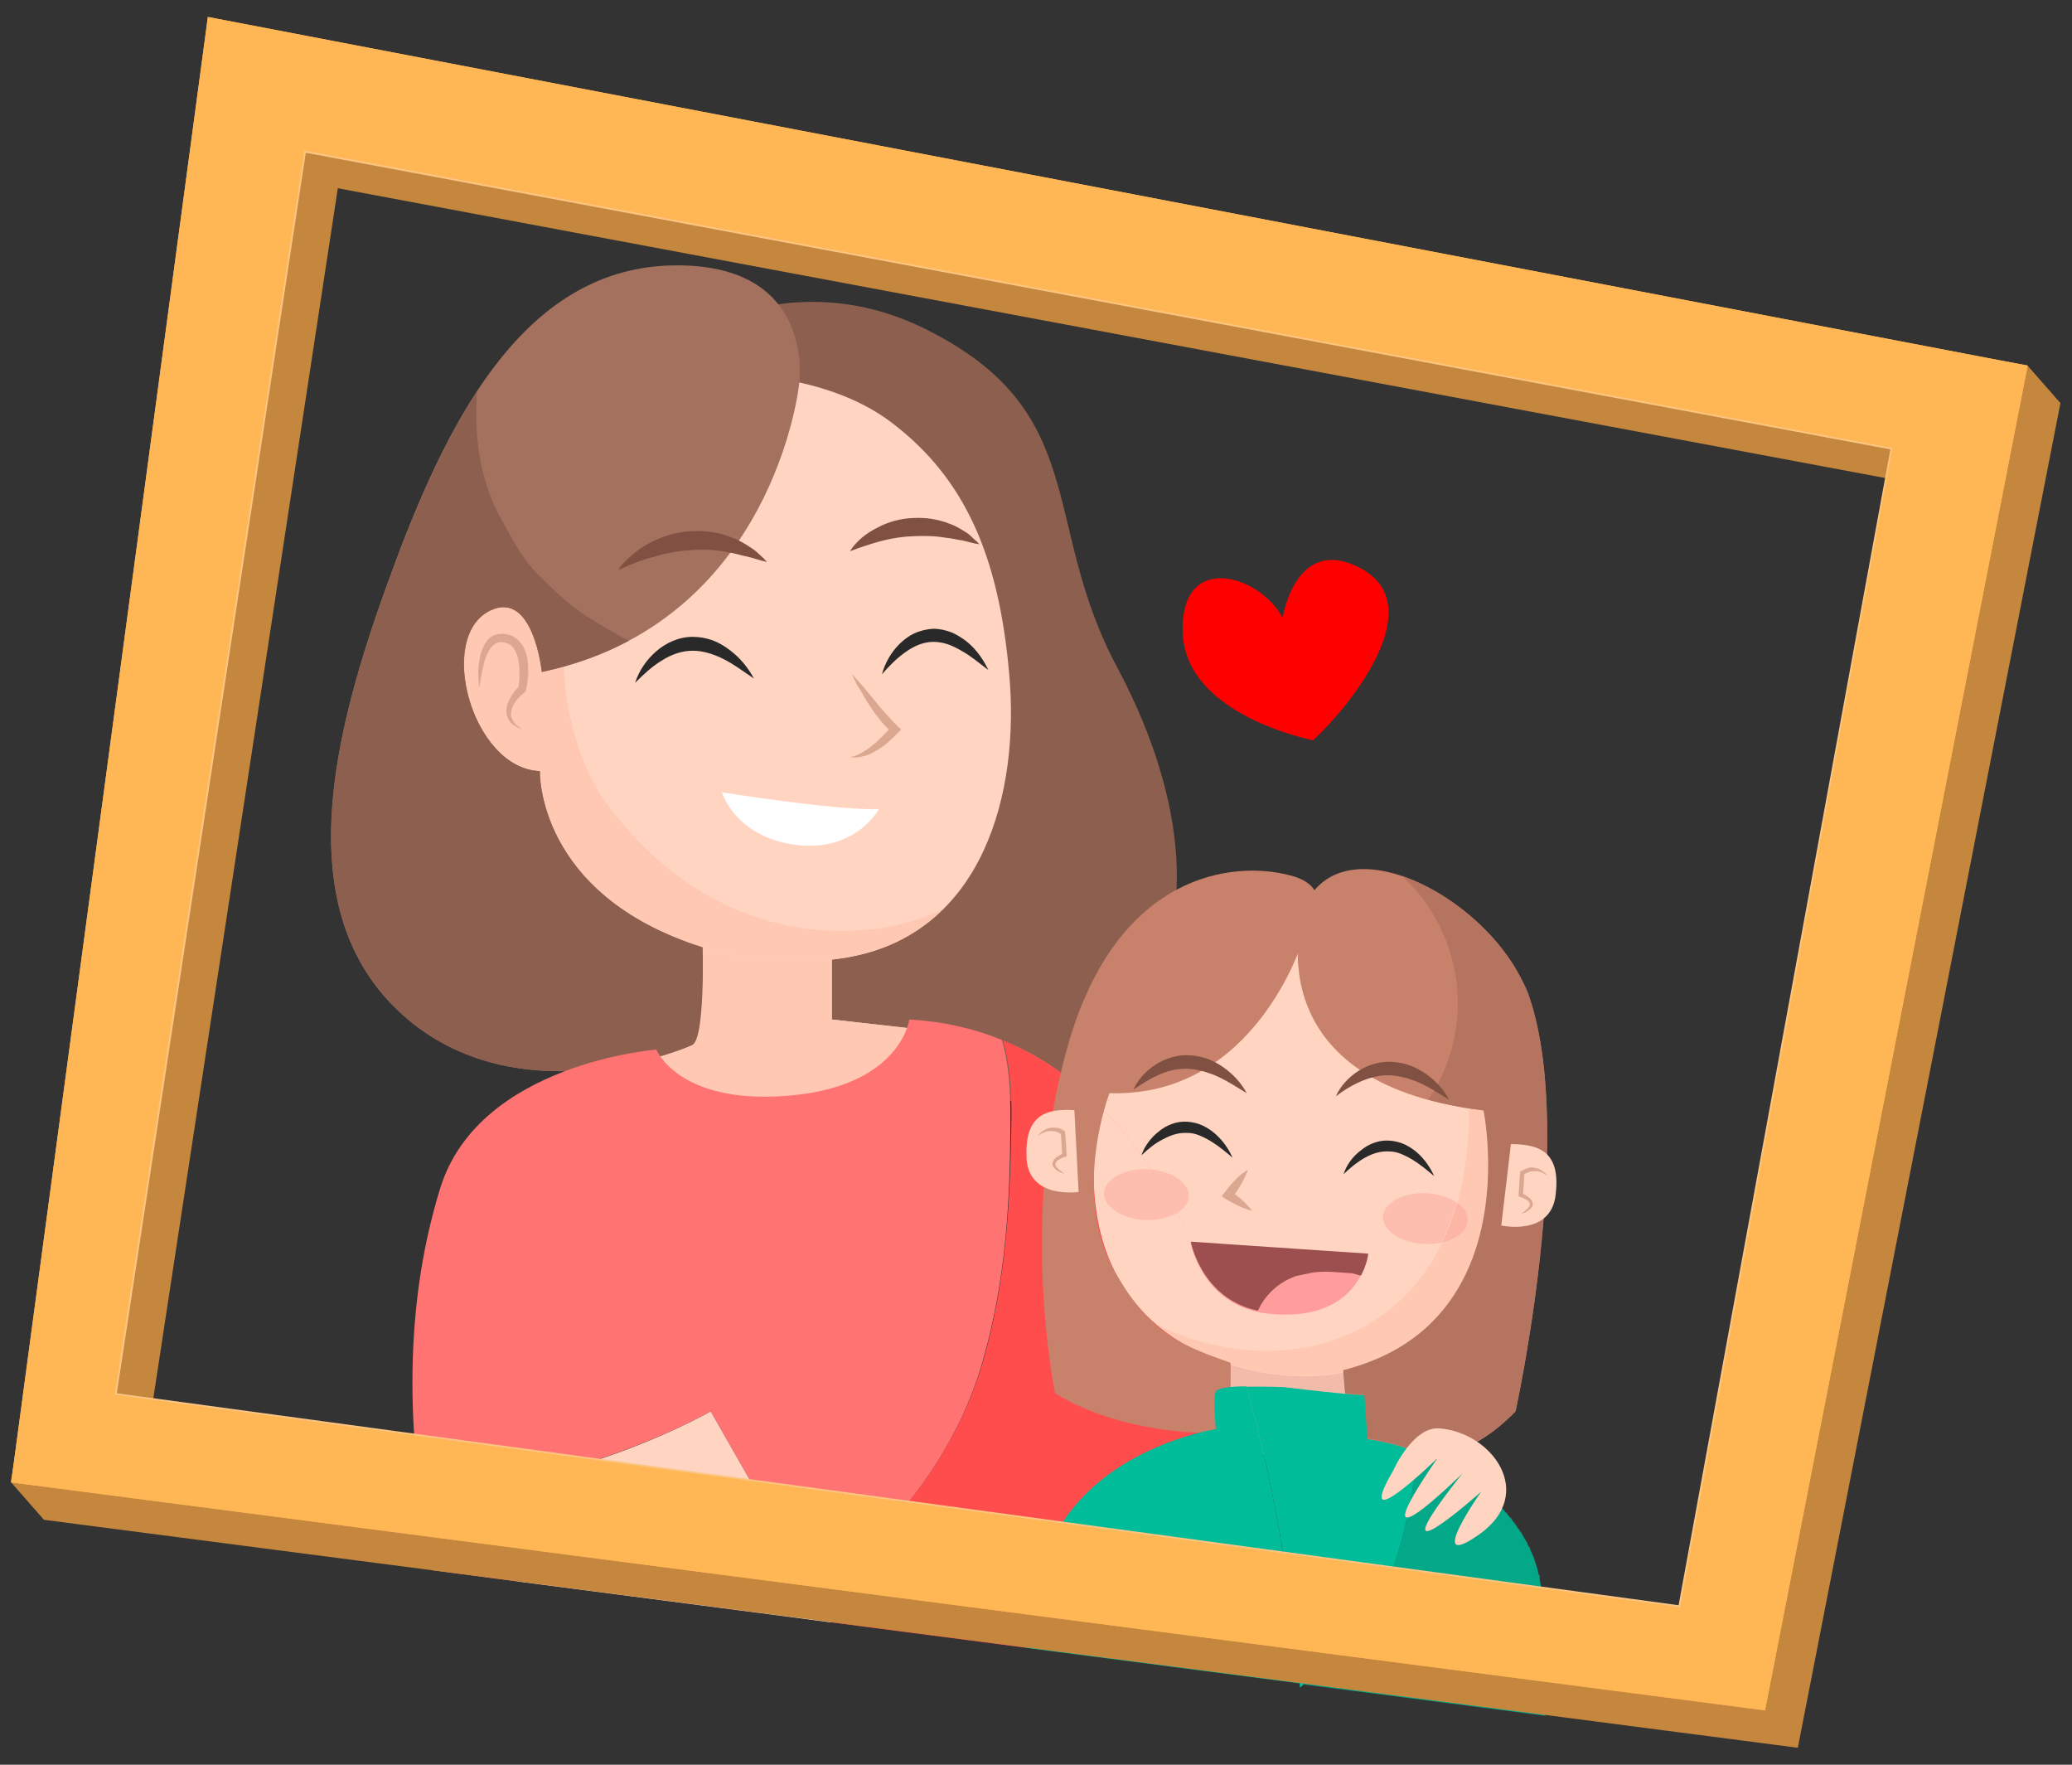 <?xml version="1.0" encoding="utf-8"?>
<!-- Generator: Adobe Illustrator 22.0.1, SVG Export Plug-In . SVG Version: 6.00 Build 0)  -->
<svg version="1.1" id="Capa_1" xmlns="http://www.w3.org/2000/svg" xmlns:xlink="http://www.w3.org/1999/xlink" x="0px" y="0px"
	 viewBox="0 0 537.3 457.5" style="enable-background:new 0 0 537.3 457.5;" xml:space="preserve">
<rect x="0" y="0" width="537.3" height="457.5" fill="#333333" stroke="none"/>
<style type="text/css">
	.st0{fill:#8D5F4F;}
	.st1{fill:#FFDCC9;}
	.st2{fill:#FFC8B3;}
	.st3{fill:#FFD5C2;}
	.st4{fill:#A3715E;}
	.st5{fill:#805143;}
	.st6{fill:#DCA790;}
	.st7{fill:#292929;}
	.st8{fill:#FFFFFF;}
	.st9{fill:#FF7373;}
	.st10{fill:#FF4D4D;}
	.st11{fill:#F88985;}
	.st12{fill:#E37B7B;}
	.st13{fill:#F3BBAA;}
	.st14{fill:#C8816B;}
	.st15{fill:#E5E5E5;}
	.st16{fill:#E5B4A1;}
	.st17{fill:#B47460;}
	.st18{fill:#FF9D9D;}
	.st19{fill:#9D4F4F;}
	.st20{fill:#FDBEB0;}
	.st21{fill:#FDB5A5;}
	.st22{fill:#FF0000;}
	.st23{fill:#00AB90;}
	.st24{fill:#00BC98;}
	.st25{fill:#F0F0F0;}
	.st26{fill:#A96D5A;}
	.st27{fill:#02A888;}
	.st28{fill:#C4873D;}
	.st29{fill:#FCC581;}
	.st30{fill:#FFB655;}
</style>
<g>
	<path class="st0" d="M170.3,91.3c0,0,31.7-24.7,69.5-6.1c43.5,21.5,29.8,50.4,49.9,87.8c19.7,36.7,33.7,98.1-43.5,117.4
		c-60.3,15.1-53.3-76.1-53.3-76.1L170.3,91.3z"/>
	<path class="st1" d="M215.7,235.4v28.9l42.3,4.8c0,0-39.9,34.1-109.3,4.3l32.2-8.3v-29.8H215.7z"/>
	<path class="st2" d="M215.7,235.4v28.9l38.3,4.3c0,0-35.8,34.5-105.3,4.8l32.2-8.3v-29.8H215.7z"/>
	<path class="st3" d="M184,97c0,0,28.7-1.7,47.4,12.7c18.7,14.3,27.6,34.2,30.3,65c2.8,30.9-6.8,66.7-40.9,73.3
		c-34.9,6.8-87.3-14.8-90.6-51.7c0,0-1.3,5.4-6.8-3.4s-9.9-51.8,4.4-44.1S184,97,184,97z"/>
	<path class="st2" d="M157,207.9c-6.5-8.9-10.5-23.5-10.8-34.9c-0.2-9.1,0.1-16.8,1.4-25.6c0.5-3.5,1.4-6.9,2.7-10.1
		c-8.9,8.5-17.5,14.3-22.6,11.5c-14.3-7.7-9.9,35.3-4.4,44.1s6.8,3.4,6.8,3.4c3.3,36.9,55.7,58.5,90.6,51.7
		c9.9-1.9,17.8-6.3,23.9-12.4C228.6,244,187.1,248.9,157,207.9z"/>
	<path class="st4" d="M207.2,99.8c0,0-6.6,61.7-66.7,74.4c0,0-2.2-21.1-13.2-16c-14.3,6.6-4.9,41.1,12.7,41.7c0,0-1,32,42.1,45.7
		c0,0,0.6,23.7-2.7,25.3c-3.3,1.7-47.1,19-76.4-9.1c-29.2-28.1-15.4-76.1-0.6-115.8s34.7-76.6,72.2-77.2S207.2,99.8,207.2,99.8z"/>
	<path class="st0" d="M140,199.9c-17.6-0.6-27.1-35.1-12.7-41.7c11.1-5.1,13.2,16,13.2,16c8.6-1.8,16-4.6,22.6-8.1
		c-0.8-0.4-1.5-0.7-2.3-1.2c-10.9-6.2-12.9-7.6-21.8-16.5c-3.8-3.9-6.2-8.8-8.9-13.6c-5.8-10.4-7.2-21.8-6.4-33.2
		c-8.4,12.9-15.2,28.4-21.2,44.4c-14.9,39.7-28.7,87.7,0.6,115.8c29.2,28.1,73,10.7,76.4,9.1s2.7-25.3,2.7-25.3
		C138.9,231.9,140,199.9,140,199.9z"/>
	<path class="st5" d="M160.3,147.8c0.5-0.8,1-1.5,1.7-2.1c0.6-0.7,1.3-1.3,2-1.9c0.7-0.6,1.4-1.1,2.2-1.7c0.8-0.5,1.6-1,2.4-1.4
		c3.2-1.7,6.9-2.8,10.6-3c3.7-0.2,7.5,0.3,10.9,1.8c1.7,0.6,3.3,1.6,4.8,2.6l0.6,0.4l0.5,0.4c0.3,0.3,0.7,0.6,1,0.9
		c0.7,0.6,1.3,1.2,1.9,1.9c-1.8-0.4-3.4-1-5.1-1.4c-1.7-0.3-3.2-0.9-4.9-1.1c-3.2-0.7-6.4-0.8-9.6-0.6c-3.2,0.2-6.4,0.7-9.5,1.7
		C166.7,145,163.6,146.3,160.3,147.8z"/>
	<path class="st5" d="M220.4,142.9c1.7-2.7,4.3-4.7,7.1-6.1c2.8-1.5,6-2.4,9.3-2.5c3.2-0.2,6.5,0.3,9.5,1.5c1.5,0.5,2.9,1.4,4.2,2.2
		c0.7,0.4,1.3,1,1.8,1.5c0.6,0.5,1.2,1.1,1.7,1.6c-1.6-0.2-3-0.7-4.5-1c-1.5-0.2-2.8-0.6-4.3-0.7c-2.8-0.5-5.5-0.5-8.3-0.4
		c-2.7,0.1-5.5,0.5-8.2,1.2C226.1,140.9,223.3,141.8,220.4,142.9z"/>
	<path class="st6" d="M221,174.8c1,1.1,2,2.3,3,3.4l2.9,3.5c0.9,1.2,1.9,2.3,2.9,3.4c1,1.1,2,2.2,3,3.2l0.9,0.8l-0.8,0.8
		c-0.8,0.9-1.7,1.7-2.6,2.5c-0.9,0.8-1.9,1.5-2.9,2.1c-1,0.6-2.1,1.2-3.3,1.5c-1.2,0.3-2.4,0.5-3.6,0.3c2.3-0.5,4.2-1.8,5.9-3.2
		c0.9-0.7,1.7-1.5,2.5-2.3c0.8-0.8,1.6-1.6,2.3-2.5l0.1,1.6c-1.2-1.1-2.3-2.2-3.2-3.4c-1-1.2-1.9-2.5-2.7-3.7
		c-0.8-1.3-1.6-2.6-2.3-3.9C222.2,177.6,221.5,176.2,221,174.8z"/>
	<path class="st7" d="M164.7,177c1-3.1,2.9-5.9,5.4-8.1c2.5-2.2,5.9-3.8,9.5-3.8c1.8,0,3.5,0.3,5.2,0.9c1.6,0.6,3.1,1.5,4.4,2.5
		c2.7,2,4.8,4.6,6.3,7.4c-2.7-1.8-5.2-3.7-7.8-5c-1.3-0.7-2.7-1.2-4-1.6c-1.4-0.4-2.7-0.6-4.1-0.6c-2.7,0-5.4,0.9-7.9,2.5
		C169.3,172.6,167,174.7,164.7,177z"/>
	<path class="st7" d="M228.7,174.8c0.8-2.9,2.3-5.6,4.5-7.8c1.1-1.1,2.4-2.1,3.9-2.8c1.5-0.7,3.2-1.1,4.9-1.2c1.7,0,3.4,0.4,4.9,1
		c1.5,0.7,2.8,1.5,4,2.5c2.4,2,4.1,4.5,5.4,7.2c-2.4-1.8-4.6-3.7-7-5c-1.2-0.7-2.4-1.3-3.6-1.7c-1.2-0.4-2.5-0.6-3.7-0.6
		c-2.4,0-4.9,1-7.1,2.6C232.7,170.5,230.7,172.5,228.7,174.8z"/>
	<path class="st8" d="M187.2,205.4c0,0,28.5,4.6,40.7,4.4c0,0-6.1,11.3-21.7,9.2C190.6,216.9,187.2,205.4,187.2,205.4z"/>
	<path class="st6" d="M124.3,178.3c-0.4-2.7-0.4-5.4,0.2-8.1c0.3-1.4,0.8-2.7,1.7-4c0.5-0.6,1.1-1.2,1.9-1.5
		c0.8-0.3,1.7-0.5,2.5-0.4c1.6,0.1,3.2,0.9,4.2,2.1c1.1,1.2,1.6,2.7,1.9,4.1c0.5,2.9,0.3,5.6-0.3,8.4l-0.1,0.4l-0.3,0.2
		c-0.7,0.6-1.5,1.3-2.1,2.1c-0.6,0.8-1.1,1.6-1.3,2.6c-0.2,0.9-0.1,1.9,0.5,2.7c0.2,0.5,0.6,0.8,1,1.2c0.4,0.3,0.8,0.6,1.3,1
		c-0.5-0.2-1-0.4-1.5-0.7c-0.5-0.3-1-0.6-1.4-1c-0.8-0.8-1.3-2.1-1.2-3.4c0.1-1.2,0.6-2.4,1.2-3.4c0.6-1,1.3-1.9,2.2-2.7l-0.3,0.6
		c0.2-1.2,0.3-2.5,0.3-3.8c0-1.3-0.1-2.5-0.3-3.7c-0.3-1.2-0.7-2.3-1.3-3.1c-0.7-0.8-1.6-1.3-2.7-1.4c-1-0.2-1.9,0.2-2.7,1
		c-0.8,0.8-1.3,1.9-1.8,3.1C125.1,173.1,124.7,175.7,124.3,178.3z"/>
	<path class="st9" d="M115.9,386.1c36-1.8,68.4-20.2,68.4-20.2l27.1,47.5c2.7-2.1,5.4-4.3,7.9-6.6c16.1-14.6,29.5-32.6,35.5-53.8
		c6.1-21.3,7.2-41.6,7.2-63.6c0-7.2-0.4-13.7-2.2-19.8c-7.3-3-15.3-4.8-24-5.3c0,0-2.2,17.6-32,19.8c-28,2.1-33.6-12-33.6-12
		s-45.9,3.5-56,35.8c-10.4,33.5-8.3,68.8-1.9,99.2l22,2.9C125.9,399.9,119.3,391.5,115.9,386.1z"/>
	<path class="st10" d="M254.9,353c-6.1,21.1-19.5,39.1-35.5,53.8c-2.6,2.3-5.2,4.5-7.9,6.6l4.1,7.2l50.7,6.6
		c1.2-9.9,3.1-19.2,6.1-26.2c11-25.7,43.1-30.5,43.1-30.5s-0.7-7.3-0.1-9.6c0.3-1,4-1.4,8-1.5c-9.1-31.7-23.3-61.6-45.4-79.1l0,0
		c-0.5-0.4-1.1-0.8-1.6-1.3l0,0c-5-3.8-10.5-6.9-16.3-9.3l0,0c1.8,6.1,2.2,12.6,2.2,19.8C262,311.4,261,331.7,254.9,353"/>
	<path class="st11" d="M259.8,269.6c5.9,2.4,11.3,5.5,16.3,9.3C271.1,275.2,265.7,272,259.8,269.6z"/>
	<polygon class="st12" points="259.8,269.6 259.8,269.6 259.8,269.6 	"/>
	<polyline class="st13" points="319.1,350.3 318.7,376.8 350.1,378.5 349.6,350.3 319.1,350.3 	"/>
	<path class="st3" d="M314.5,240.3c0,0-30.9,13.3-30.9,63.8c0,42,34.3,51.2,49.7,52.5c28.5,2.4,61.9-16.1,57-73.4
		C385.3,225.8,314.5,240.3,314.5,240.3"/>
	<path class="st2" d="M390.2,283.1c-1.7-20.4-11.8-31.7-24.1-37.8c7.6,6.7,13.2,16.7,14.4,31.3c4.9,57.3-28.5,75.9-57,73.4
		c-6-0.5-15-2.3-23.6-6.7c11,9.4,25,12.5,33.3,13.2C361.7,359,395.1,340.4,390.2,283.1"/>
	<path class="st14" d="M337.7,244.1c0,0-12.4,40.5-50,39.3c0,0-9.9,25.6,1.2,45.9c9.4,17,18.6,19.8,30.2,24v18.2
		c0,0-26,1.7-45.5-10.3c0,0-9.5-45.1,3.3-90.1s43-48,57.5-44.2C348.9,230.4,337.7,244.1,337.7,244.1z"/>
	<path class="st14" d="M338.1,235.4c0,0-14.9,45.1,46.7,52.5c0,0,11.6,55.4-36.4,67.4l1.2,16.1c0,0,21.1,17.6,43.4-5.5
		c0,0,15.7-71.1,3.7-106.9C388.3,233.7,348,211.8,338.1,235.4"/>
	<path class="st15" d="M396.8,258.9C396.8,258.9,396.8,259,396.8,258.9c3.3,9.9,4.5,22.5,4.5,35.5
		C401.3,281.4,400.1,268.8,396.8,258.9C396.8,259,396.8,258.9,396.8,258.9 M396.8,258.9C396.8,258.9,396.8,258.9,396.8,258.9
		C396.8,258.9,396.8,258.9,396.8,258.9 M396.8,258.8C396.8,258.8,396.8,258.8,396.8,258.8C396.8,258.8,396.8,258.8,396.8,258.8
		 M396.7,258.7c0,0.1,0,0.1,0.1,0.2C396.7,258.8,396.7,258.7,396.7,258.7 M395.1,254.8c0.6,1.3,1.1,2.6,1.6,3.9
		C396.3,257.4,395.7,256.1,395.1,254.8 M395.1,254.7C395.1,254.7,395.1,254.7,395.1,254.7C395.1,254.7,395.1,254.7,395.1,254.7
		 M395.1,254.7C395.1,254.7,395.1,254.7,395.1,254.7C395.1,254.7,395.1,254.7,395.1,254.7 M395,254.6C395,254.6,395,254.6,395,254.6
		C395,254.6,395,254.6,395,254.6 M395,254.6C395,254.6,395,254.6,395,254.6C395,254.6,395,254.6,395,254.6 M395,254.5
		C395,254.5,395,254.5,395,254.5C395,254.5,395,254.5,395,254.5 M395,254.5C395,254.5,395,254.5,395,254.5
		C395,254.5,395,254.5,395,254.5 M394.9,254.4C394.9,254.4,394.9,254.4,394.9,254.4C394.9,254.4,394.9,254.4,394.9,254.4
		 M394.9,254.3C394.9,254.3,394.9,254.3,394.9,254.3C394.9,254.3,394.9,254.3,394.9,254.3"/>
	<path class="st16" d="M384.7,287.9C384.8,287.9,384.8,287.9,384.7,287.9C384.8,287.9,384.8,287.9,384.7,287.9 M384.6,287.9
		C384.7,287.9,384.7,287.9,384.6,287.9C384.7,287.9,384.7,287.9,384.6,287.9 M384.6,287.9C384.6,287.9,384.6,287.9,384.6,287.9
		C384.6,287.9,384.6,287.9,384.6,287.9 M384.5,287.9C384.5,287.9,384.5,287.9,384.5,287.9C384.5,287.9,384.5,287.9,384.5,287.9"/>
	<path class="st17" d="M367.4,376.3L367.4,376.3L367.4,376.3 M363.6,227.1c1.8,1.7,3.5,3.5,4.9,5.3c7.3,9.4,10.7,21.4,9.2,33.2
		c-0.9,7-3.4,13.7-7.3,19.5c4.2,1.1,8.8,2.1,14,2.7c0,0,0,0,0,0c0,0,0,0,0,0c0,0,0.1,0,0.1,0c0,0,0,0,0,0c0,0,0.1,0,0.1,0
		c0,0,0,0,0,0c0,0,0.1,0,0.1,0l0,0c0,0,1.2,5.9,1.2,14.2c0,17.3-5.3,45.1-37.6,53.2l0.5,5.9c3.7,0.3,4.9,0.4,4.9,0.4l0.8,11.4
		c4.3,0.6,8.6,1.8,12.8,3.3c0,0.5-0.1,1-0.1,1.5c0.3,0,0.7,0,1.1,0c0.8,0,1.7,0,2.5-0.1c-1.1-0.5-2.3-1-3.5-1.4
		c1.2,0.4,2.3,0.9,3.5,1.4c6.7-0.6,14.4-3.7,22.2-11.8c0,0,8.2-37.3,8.2-71.5c0-13-1.2-25.6-4.5-35.5c0,0,0,0,0,0c0,0,0,0,0,0
		c0,0,0,0,0,0c0,0,0,0,0,0c0,0,0,0,0,0c0,0,0,0,0,0c0-0.1,0-0.1-0.1-0.2l0,0c-0.5-1.3-1-2.6-1.6-3.9c0,0,0,0,0,0c0,0,0,0,0,0
		c0,0,0,0,0,0c0,0,0,0,0,0l0,0c0,0,0,0,0,0c0,0,0,0,0,0c0,0,0,0,0,0c0,0,0,0,0,0c0,0,0,0,0,0c0,0,0,0,0,0c0,0,0,0,0,0
		c0,0,0-0.1-0.1-0.1c0,0,0,0,0,0c0,0,0,0,0,0c0,0,0,0,0,0C388.9,242,375.9,231.3,363.6,227.1"/>
	<path class="st3" d="M391.8,296.6l-2.5,21.1c0,0,12.8,2.9,14.1-7.9S399.7,296.6,391.8,296.6z"/>
	<path class="st3" d="M278.6,287.8l1.1,21.2c0,0-13,2-13.5-8.8S270.8,287.3,278.6,287.8z"/>
	<path class="st6" d="M401.4,304.9c-1-0.8-2.1-1.3-3.2-1.3c-0.6,0-1.1,0-1.6,0.2c-0.5,0.2-1,0.4-1.5,0.7l0.2-0.4
		c-0.1,1.9-0.2,3.9-0.4,5.8l-0.4-0.6c0.7,0.3,1.3,0.6,1.8,1c0.3,0.2,0.6,0.5,0.8,0.8c0.1,0.2,0.2,0.3,0.3,0.5
		c0.1,0.2,0.1,0.4,0.1,0.6c-0.1,0.9-0.8,1.3-1.3,1.7c-0.6,0.4-1.2,0.6-1.8,0.8c0.5-0.4,1.1-0.7,1.5-1.2c0.4-0.4,0.9-0.9,0.8-1.4
		c0-0.4-0.4-0.8-0.9-1.1c-0.5-0.3-1.1-0.6-1.6-0.7l-0.4-0.1l0-0.4c0.1-1.9,0.2-3.9,0.4-5.8l0-0.3l0.2-0.1c0.6-0.3,1.2-0.6,1.8-0.8
		c0.6-0.2,1.3-0.2,2,0C399.6,303.1,400.6,303.9,401.4,304.9z"/>
	<path class="st6" d="M269.1,294.5c0.7-1,1.8-1.8,3.1-2.1c0.6-0.1,1.3-0.1,2,0c0.7,0.1,1.3,0.4,1.8,0.8l0.2,0.1l0,0.3
		c0.2,1.9,0.3,3.9,0.4,5.8l0,0.4l-0.4,0.1c-0.6,0.2-1.1,0.4-1.6,0.7c-0.5,0.3-0.9,0.7-0.9,1.1c-0.1,0.5,0.4,1,0.8,1.4
		c0.5,0.4,1,0.8,1.5,1.2c-0.6-0.2-1.2-0.4-1.8-0.8c-0.5-0.4-1.2-0.8-1.3-1.7c0-0.2,0-0.4,0.1-0.6c0.1-0.2,0.2-0.4,0.3-0.5
		c0.2-0.3,0.5-0.6,0.8-0.8c0.6-0.4,1.2-0.7,1.8-1l-0.4,0.6c-0.2-1.9-0.3-3.9-0.4-5.8l0.2,0.4c-0.5-0.3-0.9-0.6-1.5-0.7
		c-0.5-0.2-1.1-0.2-1.6-0.2C271.1,293.3,270,293.8,269.1,294.5z"/>
	<path class="st7" d="M296,299.5c0.8-2.4,2.4-4.5,4.4-6.1c2-1.7,4.7-2.8,7.5-2.6c1.4,0.1,2.7,0.4,4,1c1.2,0.6,2.3,1.3,3.3,2.2
		c1.9,1.7,3.4,3.8,4.4,6.1c-1.9-1.6-3.7-3.1-5.7-4.3c-1-0.6-2-1.1-3-1.5c-1-0.4-2-0.6-3.1-0.6c-2.1-0.1-4.1,0.5-6.1,1.6
		C299.6,296.3,297.8,297.8,296,299.5z"/>
	<path class="st5" d="M293.9,282.5c1.2-2.7,3.4-5,5.9-6.6c2.6-1.6,5.8-2.6,9-2.3c1.6,0.1,3.2,0.5,4.6,1c1.4,0.6,2.8,1.3,4,2.2
		c2.5,1.8,4.5,4,5.9,6.6c-2.5-1.5-4.9-3.1-7.3-4.2c-1.2-0.6-2.5-1-3.7-1.4c-1.2-0.3-2.5-0.6-3.8-0.7c-2.5-0.2-5,0.3-7.5,1.3
		C298.7,279.4,296.3,280.8,293.9,282.5z"/>
	<path class="st5" d="M346.4,284.2c1.2-2.7,3.4-5,5.9-6.6c2.6-1.6,5.8-2.6,9-2.3c1.6,0.1,3.2,0.5,4.6,1c1.4,0.6,2.8,1.3,4,2.2
		c2.5,1.8,4.5,4,5.9,6.6c-2.5-1.5-4.9-3.1-7.3-4.2c-1.2-0.6-2.5-1-3.7-1.4c-1.2-0.3-2.5-0.6-3.8-0.7c-2.5-0.2-5,0.3-7.5,1.3
		C351.2,281,348.8,282.4,346.4,284.2z"/>
	<path class="st7" d="M371.9,304.9c-1.9-1.6-3.7-3.1-5.7-4.3c-1-0.6-2-1.1-3-1.5c-1-0.4-2-0.6-3.1-0.6c-2.1-0.1-4.1,0.5-6.1,1.6
		c-2,1.1-3.8,2.6-5.6,4.3c0.8-2.4,2.3-4.5,4.4-6.1c2-1.7,4.7-2.8,7.5-2.6c1.4,0.1,2.7,0.4,4,1c1.2,0.6,2.3,1.3,3.3,2.2
		C369.5,300.6,370.9,302.7,371.9,304.9z"/>
	<path class="st6" d="M323.6,303.2c-0.2,0.7-0.5,1.4-0.8,2c-0.3,0.6-0.6,1.3-1,1.9c-0.7,1.2-1.5,2.4-2.3,3.4l-0.3-1.7
		c1,0.7,2,1.5,2.9,2.3c0.9,0.9,1.8,1.7,2.6,2.8c-1.3-0.3-2.5-0.8-3.6-1.3c-1.1-0.5-2.2-1.2-3.3-1.8l-1-0.7l0.8-1
		c0.8-1.1,1.7-2.2,2.7-3.2c0.5-0.5,1-1,1.5-1.4C322.5,304,323,303.6,323.6,303.2z"/>
	<path class="st18" d="M308.7,322.1l46,3.1c0,0-1.9,18.2-26.4,15.3C311.7,338.4,308.7,322.1,308.7,322.1z"/>
	<path class="st19" d="M329,335.5c2-2.2,4.3-3.7,7.1-4.7c1.4-0.3,2.8-0.6,4.3-0.9c3.4-0.5,6.9,0,10.3,0.2c0.8,0.2,1.5,0.4,2.2,0.6
		c1.7-3.1,1.9-5.7,1.9-5.7l-46-3.1c0,0,2.7,14.8,17.4,17.9C326.8,338.4,327.8,336.8,329,335.5z"/>
	<path class="st20" d="M369.1,309.3c-5.7,0-10.3,2.7-10.5,6.1c-0.2,3.6,4.6,6.8,10.7,7.1c0.3,0,0.5,0,0.8,0c1.4,0,2.7-0.2,3.8-0.4
		c1.5-3.1,2.8-6.6,3.9-10.3c-2-1.4-4.8-2.3-8-2.5C369.7,309.3,369.4,309.3,369.1,309.3"/>
	<path class="st21" d="M377.9,311.8c-1.1,3.8-2.4,7.2-3.9,10.3c3.8-0.9,6.5-3.1,6.6-5.7C380.7,314.7,379.7,313.1,377.9,311.8"/>
	<path class="st20" d="M296.8,303.1c-5.7,0-10.3,2.7-10.5,6.1c-0.2,3.6,4.6,6.8,10.7,7.1c0.3,0,0.5,0,0.8,0c5.7,0,10.3-2.7,10.5-6.1
		c0.2-3.6-4.6-6.8-10.7-7.1C297.4,303.1,297.1,303.1,296.8,303.1"/>
	<path class="st22" d="M340.5,191.9c0,0-33-6.3-33.8-27.8s20.2-15,25.9-3.9c0,0,3.3-21.8,20.2-12.9
		C371.6,157.3,349,184.2,340.5,191.9z"/>
	<path class="st11" d="M276.1,279c0.5,0.4,1.1,0.8,1.6,1.3C277.2,279.8,276.7,279.4,276.1,279z"/>
	<path class="st11" d="M323.2,359.3L323.2,359.3c-9.1-31.7-23.3-61.6-45.4-79.1C299.9,297.8,314.1,327.6,323.2,359.3z"/>
	<path class="st12" d="M276.1,278.9L276.1,278.9L276.1,278.9z"/>
	<path class="st12" d="M277.8,280.2L277.8,280.2L277.8,280.2z"/>
	<path class="st23" d="M380.4,383.1c0.4,0.3,0.7,0.5,1.1,0.8C381.2,383.6,380.8,383.3,380.4,383.1"/>
	<path class="st23" d="M374.9,379.7c1.8,1,3.6,2.1,5.4,3.2C378.5,381.8,376.7,380.7,374.9,379.7"/>
	<path class="st23" d="M381.9,384.1c0.4,0.3,0.7,0.5,1.1,0.8C382.6,384.6,382.2,384.3,381.9,384.1"/>
	<path class="st23" d="M367.4,376.3c2.5,1,5,2.1,7.4,3.3C372.4,378.4,369.9,377.3,367.4,376.3"/>
	<path class="st23" d="M398.3,405.7c0.1,0.2,0.1,0.3,0.2,0.5C398.4,406,398.4,405.9,398.3,405.7"/>
	<path class="st23" d="M398.8,407.4c0,0.2,0.1,0.4,0.1,0.6C398.9,407.7,398.9,407.6,398.8,407.4"/>
	<polyline class="st23" points="397.7,403.9 397.8,404.1 397.7,403.9 	"/>
	<path class="st23" d="M396.9,402c0.1,0.2,0.2,0.4,0.2,0.5C397.1,402.3,397,402.1,396.9,402"/>
	<path class="st23" d="M389.3,390.6c0.3,0.4,0.7,0.7,1,1.1C390,391.4,389.6,391,389.3,390.6"/>
	<path class="st23" d="M388,389.3c0.2,0.2,0.5,0.5,0.7,0.7C388.5,389.8,388.3,389.6,388,389.3"/>
	<path class="st23" d="M396.2,400.3c0.1,0.2,0.2,0.4,0.3,0.6C396.4,400.7,396.3,400.5,396.2,400.3"/>
	<path class="st23" d="M393.1,395.3c0.1,0.2,0.3,0.4,0.4,0.6C393.4,395.7,393.3,395.5,393.1,395.3"/>
	<path class="st23" d="M386.8,388.1c0.3,0.2,0.5,0.5,0.8,0.7C387.3,388.6,387,388.3,386.8,388.1"/>
	<path class="st23" d="M383.2,385.1c1.1,0.8,2.1,1.7,3.1,2.6C385.3,386.8,384.2,385.9,383.2,385.1"/>
	<path class="st23" d="M395.4,398.8c0.1,0.2,0.2,0.4,0.3,0.5C395.6,399.2,395.5,399,395.4,398.8"/>
	<path class="st23" d="M394.3,397c0.1,0.1,0.2,0.3,0.3,0.4C394.4,397.3,394.3,397.1,394.3,397"/>
	<path class="st23" d="M399.2,409.1c0,0.2,0.1,0.4,0.1,0.5C399.3,409.5,399.2,409.3,399.2,409.1"/>
	<path class="st23" d="M392.1,393.9c0.2,0.2,0.3,0.4,0.5,0.7C392.4,394.3,392.2,394.1,392.1,393.9"/>
	<path class="st23" d="M391,392.5c0.2,0.2,0.3,0.4,0.5,0.6C391.3,392.9,391.2,392.7,391,392.5"/>
	<path class="st24" d="M340.1,435.2c10.9-8.4,19.7-21.8,23.2-35.2c2-7.6,3.6-15.6,4.1-23.6c-4.2-1.6-8.5-2.7-12.8-3.3l-0.8-11.4
		c0,0-4.4-0.1-20.9-2.1c0,0-5-0.2-9.7-0.1c7.7,26.7,11.8,54.8,13.9,78C338.1,436.6,339.1,435.9,340.1,435.2"/>
	<path class="st23" d="M337.1,437.3L337.1,437.3c-2.2-23.2-6.2-51.3-13.9-78h0C330.9,386.1,335,414.2,337.1,437.3z"/>
	<path class="st25" d="M398.5,406.2c0.1,0.4,0.2,0.8,0.3,1.2C398.7,407,398.6,406.6,398.5,406.2"/>
	<path class="st25" d="M392.6,394.5c0.2,0.3,0.4,0.5,0.6,0.8C393,395.1,392.8,394.8,392.6,394.5"/>
	<path class="st25" d="M397.8,404.1c0.2,0.5,0.4,1.1,0.5,1.6C398.2,405.2,398,404.6,397.8,404.1"/>
	<path class="st25" d="M397.2,402.5c0.2,0.5,0.4,0.9,0.6,1.4C397.6,403.5,397.4,403,397.2,402.5"/>
	<path class="st25" d="M394.5,397.4c0.3,0.5,0.6,0.9,0.8,1.4C395.1,398.3,394.8,397.9,394.5,397.4"/>
	<path class="st25" d="M391.5,393.2c0.2,0.2,0.4,0.5,0.6,0.7C391.9,393.6,391.7,393.4,391.5,393.2"/>
	<path class="st25" d="M395.7,399.4c0.2,0.3,0.4,0.7,0.5,1C396,400,395.8,399.7,395.7,399.4"/>
	<path class="st25" d="M396.5,400.9c0.2,0.3,0.3,0.7,0.5,1C396.8,401.6,396.6,401.3,396.5,400.9"/>
	<path class="st25" d="M393.6,396c0.2,0.3,0.5,0.7,0.7,1C394,396.6,393.8,396.3,393.6,396"/>
	<path class="st25" d="M381.5,383.8c0.1,0.1,0.2,0.2,0.3,0.2C381.8,384,381.6,383.9,381.5,383.8"/>
	<path class="st25" d="M390.3,391.7c0.2,0.3,0.5,0.5,0.7,0.8C390.8,392.3,390.5,392,390.3,391.7"/>
	<polyline class="st25" points="374.8,379.7 374.9,379.7 374.8,379.7 	"/>
	<path class="st25" d="M388.8,390.1c0.2,0.2,0.4,0.4,0.5,0.6C389.1,390.4,388.9,390.2,388.8,390.1"/>
	<polyline class="st26" points="367.4,376.3 367.4,376.3 367.4,376.3 	"/>
	<polyline class="st25" points="380.2,382.9 380.4,383.1 380.2,382.9 	"/>
	<polyline class="st25" points="382.9,384.9 383.2,385.1 382.9,384.9 	"/>
	<path class="st25" d="M399.3,409.6c0.1,0.6,0.2,1.1,0.3,1.7C399.5,410.8,399.4,410.2,399.3,409.6"/>
	<path class="st25" d="M386.3,387.7c0.2,0.1,0.3,0.3,0.5,0.4C386.6,388,386.5,387.8,386.3,387.7"/>
	<path class="st25" d="M399,407.9c0.1,0.4,0.2,0.8,0.3,1.2C399.1,408.7,399,408.3,399,407.9"/>
	<path class="st25" d="M387.5,388.8c0.2,0.2,0.3,0.3,0.5,0.5C387.9,389.2,387.7,389,387.5,388.8"/>
	<path class="st1" d="M203.4,419l12.1,1.6l-4.1-7.2C208.8,415.4,206.1,417.2,203.4,419z"/>
	<path class="st3" d="M184.3,365.9c0,0-32.3,18.5-68.4,20.2c3.4,5.4,10,13.8,18.4,23.9l69.1,9c2.7-1.8,5.4-3.6,8-5.6L184.3,365.9z"
		/>
	<path class="st24" d="M315.2,360.9c-0.6,2.3,0.1,9.6,0.1,9.6s-32.1,4.8-43.1,30.5c-3,7-4.9,16.3-6.1,26.2l70.9,9.2
		c-2.2-23-6.2-50.7-13.8-77C319.2,359.4,315.5,359.8,315.2,360.9z"/>
	<path class="st27" d="M399.6,411.3c-0.1-0.6-0.2-1.1-0.3-1.7c0-0.2-0.1-0.4-0.1-0.5c-0.1-0.4-0.2-0.8-0.3-1.2
		c0-0.2-0.1-0.4-0.1-0.6c-0.1-0.4-0.2-0.8-0.3-1.2c-0.1-0.2-0.1-0.3-0.2-0.5c-0.2-0.5-0.3-1.1-0.5-1.6l-0.1-0.2
		c-0.2-0.5-0.4-1-0.6-1.4c-0.1-0.2-0.2-0.4-0.2-0.5c-0.2-0.3-0.3-0.7-0.5-1c-0.1-0.2-0.2-0.4-0.3-0.6c-0.2-0.3-0.3-0.7-0.5-1
		c-0.1-0.2-0.2-0.4-0.3-0.5c-0.3-0.5-0.5-0.9-0.8-1.4c-0.1-0.1-0.2-0.3-0.3-0.4c-0.2-0.3-0.4-0.7-0.7-1c-0.1-0.2-0.3-0.4-0.4-0.6
		c-0.2-0.3-0.4-0.5-0.6-0.8c-0.2-0.2-0.3-0.4-0.5-0.7c-0.2-0.2-0.4-0.5-0.6-0.7c-0.2-0.2-0.3-0.4-0.5-0.6c-0.2-0.3-0.5-0.5-0.7-0.8
		c-0.3-0.4-0.7-0.7-1-1.1c-0.2-0.2-0.4-0.4-0.5-0.6c-0.2-0.2-0.5-0.5-0.7-0.7c-0.2-0.2-0.3-0.3-0.5-0.5c-0.3-0.2-0.5-0.5-0.8-0.7
		c-0.2-0.1-0.3-0.3-0.5-0.4c-1-0.9-2.1-1.8-3.1-2.6l-0.2-0.2c-0.3-0.3-0.7-0.5-1.1-0.8c-0.1-0.1-0.2-0.2-0.3-0.2
		c-0.4-0.3-0.7-0.5-1.1-0.8l-0.2-0.1c-1.7-1.2-3.5-2.2-5.4-3.2l-0.1-0.1c-2.4-1.3-4.8-2.4-7.4-3.3l0,0c-0.5,8-2.1,16-4.1,23.6
		c-3.5,13.4-12.3,26.9-23.2,35.2c-0.6,0.5-1.2,0.9-1.8,1.4l62.5,8.1c0-12.3-0.3-24.7-1.1-32.4C399.6,412,399.6,411.6,399.6,411.3z"
		/>
	<path class="st3" d="M361.3,381.2c0,0,5.1-11.5,12-10.9c13.7,1.1,25.1,16.9,10.4,27.4c-14.7,10.4,0.4-11,0.4-11s-29.1,25.9-4.9-4.7
		c0,0-28.5,28.1-6.5-3.9C372.7,378,350.3,400,361.3,381.2z"/>
	<path class="st28" d="M62.5,14.2l-59.7,370l8.6,9.8l454.8,59.1l68.1-348.6l-8.6-9.8L62.5,14.2z M444.3,426.5L38.4,371.4L87.6,48.8
		l411.8,77.1L444.3,426.5z"/>
	<polygon class="st29" points="435.7,416.7 435.7,416.2 30.3,361.2 79.3,39.6 490.2,116.5 435.2,416.6 435.7,416.7 435.7,416.2 
		435.7,416.7 436.1,416.8 491.3,115.7 78.5,38.4 29.2,362 436.1,417.2 436.1,416.8 	"/>
	<path class="st30" d="M53.9,4.4l-51,379.9l454.8,59.1l68.1-348.6L53.9,4.4z M435.7,416.7L29.7,361.6L78.9,39l411.8,77.1
		L435.7,416.7z"/>
	<path class="st30" d="M53.9,4.4l-51,379.9l454.8,59.1l68.1-348.6L53.9,4.4z M435.7,416.7L29.7,361.6L78.9,39l411.8,77.1
		L435.7,416.7z"/>
</g>
</svg>

